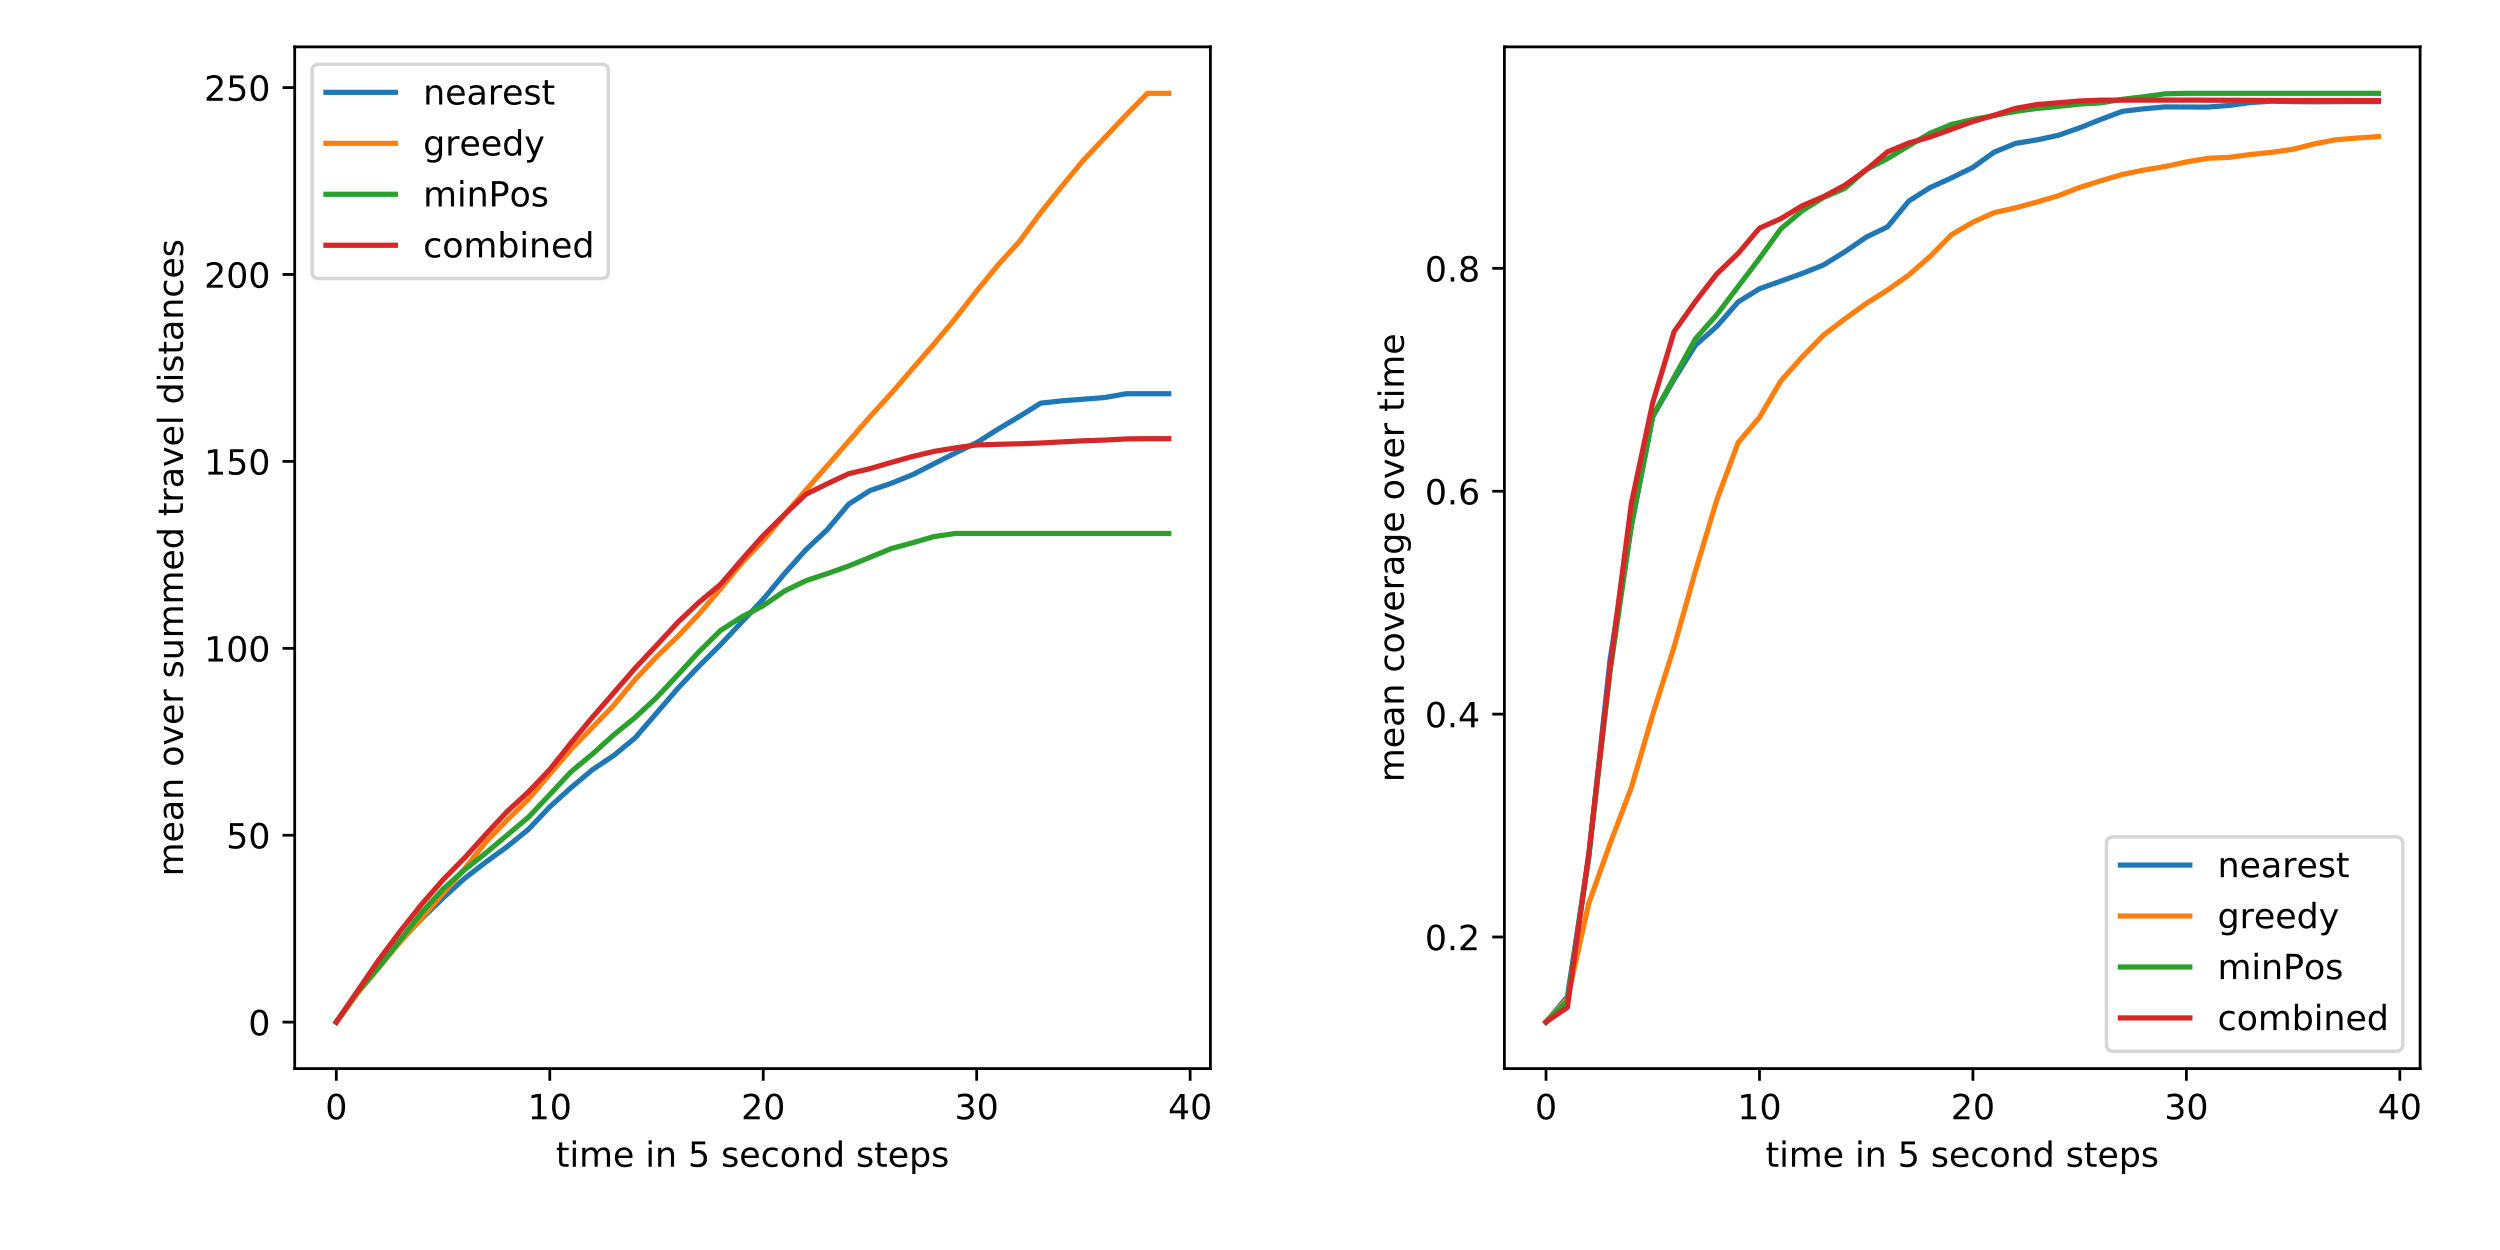 <?xml version="1.0" encoding="utf-8" standalone="no"?>
<!DOCTYPE svg PUBLIC "-//W3C//DTD SVG 1.1//EN"
  "http://www.w3.org/Graphics/SVG/1.1/DTD/svg11.dtd">
<!-- Created with matplotlib (https://matplotlib.org/) -->
<svg height="360pt" version="1.1" viewBox="0 0 720 360" width="720pt" xmlns="http://www.w3.org/2000/svg" xmlns:xlink="http://www.w3.org/1999/xlink">
 <defs>
  <style type="text/css">
*{stroke-linecap:butt;stroke-linejoin:round;}
  </style>
 </defs>
 <g id="figure_1">
  <g id="patch_1">
   <path d="M 0 360 
L 720 360 
L 720 0 
L 0 0 
z
" style="fill:#ffffff;"/>
  </g>
  <g id="axes_1">
   <g id="patch_2">
    <path d="M 84.875 307.75 
L 348.596 307.75 
L 348.596 13.5 
L 84.875 13.5 
z
" style="fill:#ffffff;"/>
   </g>
   <g id="matplotlib.axis_1">
    <g id="xtick_1">
     <g id="line2d_1">
      <defs>
       <path d="M 0 0 
L 0 3.5 
" id="m309a1a1350" style="stroke:#000000;stroke-width:0.8;"/>
      </defs>
      <g>
       <use style="stroke:#000000;stroke-width:0.8;" x="96.862" xlink:href="#m309a1a1350" y="307.75"/>
      </g>
     </g>
     <g id="text_1">
      <!-- 0 -->
      <defs>
       <path d="M 31.781 66.406 
Q 24.172 66.406 20.328 58.906 
Q 16.5 51.422 16.5 36.375 
Q 16.5 21.391 20.328 13.891 
Q 24.172 6.391 31.781 6.391 
Q 39.453 6.391 43.281 13.891 
Q 47.125 21.391 47.125 36.375 
Q 47.125 51.422 43.281 58.906 
Q 39.453 66.406 31.781 66.406 
z
M 31.781 74.219 
Q 44.047 74.219 50.516 64.516 
Q 56.984 54.828 56.984 36.375 
Q 56.984 17.969 50.516 8.266 
Q 44.047 -1.422 31.781 -1.422 
Q 19.531 -1.422 13.062 8.266 
Q 6.594 17.969 6.594 36.375 
Q 6.594 54.828 13.062 64.516 
Q 19.531 74.219 31.781 74.219 
z
" id="DejaVuSans-48"/>
      </defs>
      <g transform="translate(93.681 322.348)scale(0.1 -0.1)">
       <use xlink:href="#DejaVuSans-48"/>
      </g>
     </g>
    </g>
    <g id="xtick_2">
     <g id="line2d_2">
      <g>
       <use style="stroke:#000000;stroke-width:0.8;" x="158.336" xlink:href="#m309a1a1350" y="307.75"/>
      </g>
     </g>
     <g id="text_2">
      <!-- 10 -->
      <defs>
       <path d="M 12.406 8.297 
L 28.516 8.297 
L 28.516 63.922 
L 10.984 60.406 
L 10.984 69.391 
L 28.422 72.906 
L 38.281 72.906 
L 38.281 8.297 
L 54.391 8.297 
L 54.391 0 
L 12.406 0 
z
" id="DejaVuSans-49"/>
      </defs>
      <g transform="translate(151.973 322.348)scale(0.1 -0.1)">
       <use xlink:href="#DejaVuSans-49"/>
       <use x="63.623" xlink:href="#DejaVuSans-48"/>
      </g>
     </g>
    </g>
    <g id="xtick_3">
     <g id="line2d_3">
      <g>
       <use style="stroke:#000000;stroke-width:0.8;" x="219.809" xlink:href="#m309a1a1350" y="307.75"/>
      </g>
     </g>
     <g id="text_3">
      <!-- 20 -->
      <defs>
       <path d="M 19.188 8.297 
L 53.609 8.297 
L 53.609 0 
L 7.328 0 
L 7.328 8.297 
Q 12.938 14.109 22.625 23.891 
Q 32.328 33.688 34.812 36.531 
Q 39.547 41.844 41.422 45.531 
Q 43.312 49.219 43.312 52.781 
Q 43.312 58.594 39.234 62.25 
Q 35.156 65.922 28.609 65.922 
Q 23.969 65.922 18.812 64.312 
Q 13.672 62.703 7.812 59.422 
L 7.812 69.391 
Q 13.766 71.781 18.938 73 
Q 24.125 74.219 28.422 74.219 
Q 39.75 74.219 46.484 68.547 
Q 53.219 62.891 53.219 53.422 
Q 53.219 48.922 51.531 44.891 
Q 49.859 40.875 45.406 35.406 
Q 44.188 33.984 37.641 27.219 
Q 31.109 20.453 19.188 8.297 
z
" id="DejaVuSans-50"/>
      </defs>
      <g transform="translate(213.447 322.348)scale(0.1 -0.1)">
       <use xlink:href="#DejaVuSans-50"/>
       <use x="63.623" xlink:href="#DejaVuSans-48"/>
      </g>
     </g>
    </g>
    <g id="xtick_4">
     <g id="line2d_4">
      <g>
       <use style="stroke:#000000;stroke-width:0.8;" x="281.282" xlink:href="#m309a1a1350" y="307.75"/>
      </g>
     </g>
     <g id="text_4">
      <!-- 30 -->
      <defs>
       <path d="M 40.578 39.312 
Q 47.656 37.797 51.625 33 
Q 55.609 28.219 55.609 21.188 
Q 55.609 10.406 48.188 4.484 
Q 40.766 -1.422 27.094 -1.422 
Q 22.516 -1.422 17.656 -0.516 
Q 12.797 0.391 7.625 2.203 
L 7.625 11.719 
Q 11.719 9.328 16.594 8.109 
Q 21.484 6.891 26.812 6.891 
Q 36.078 6.891 40.938 10.547 
Q 45.797 14.203 45.797 21.188 
Q 45.797 27.641 41.281 31.266 
Q 36.766 34.906 28.719 34.906 
L 20.219 34.906 
L 20.219 43.016 
L 29.109 43.016 
Q 36.375 43.016 40.234 45.922 
Q 44.094 48.828 44.094 54.297 
Q 44.094 59.906 40.109 62.906 
Q 36.141 65.922 28.719 65.922 
Q 24.656 65.922 20.016 65.031 
Q 15.375 64.156 9.812 62.312 
L 9.812 71.094 
Q 15.438 72.656 20.344 73.438 
Q 25.25 74.219 29.594 74.219 
Q 40.828 74.219 47.359 69.109 
Q 53.906 64.016 53.906 55.328 
Q 53.906 49.266 50.438 45.094 
Q 46.969 40.922 40.578 39.312 
z
" id="DejaVuSans-51"/>
      </defs>
      <g transform="translate(274.92 322.348)scale(0.1 -0.1)">
       <use xlink:href="#DejaVuSans-51"/>
       <use x="63.623" xlink:href="#DejaVuSans-48"/>
      </g>
     </g>
    </g>
    <g id="xtick_5">
     <g id="line2d_5">
      <g>
       <use style="stroke:#000000;stroke-width:0.8;" x="342.756" xlink:href="#m309a1a1350" y="307.75"/>
      </g>
     </g>
     <g id="text_5">
      <!-- 40 -->
      <defs>
       <path d="M 37.797 64.312 
L 12.891 25.391 
L 37.797 25.391 
z
M 35.203 72.906 
L 47.609 72.906 
L 47.609 25.391 
L 58.016 25.391 
L 58.016 17.188 
L 47.609 17.188 
L 47.609 0 
L 37.797 0 
L 37.797 17.188 
L 4.891 17.188 
L 4.891 26.703 
z
" id="DejaVuSans-52"/>
      </defs>
      <g transform="translate(336.393 322.348)scale(0.1 -0.1)">
       <use xlink:href="#DejaVuSans-52"/>
       <use x="63.623" xlink:href="#DejaVuSans-48"/>
      </g>
     </g>
    </g>
    <g id="text_6">
     <!-- time in 5 second steps -->
     <defs>
      <path d="M 18.312 70.219 
L 18.312 54.688 
L 36.812 54.688 
L 36.812 47.703 
L 18.312 47.703 
L 18.312 18.016 
Q 18.312 11.328 20.141 9.422 
Q 21.969 7.516 27.594 7.516 
L 36.812 7.516 
L 36.812 0 
L 27.594 0 
Q 17.188 0 13.234 3.875 
Q 9.281 7.766 9.281 18.016 
L 9.281 47.703 
L 2.688 47.703 
L 2.688 54.688 
L 9.281 54.688 
L 9.281 70.219 
z
" id="DejaVuSans-116"/>
      <path d="M 9.422 54.688 
L 18.406 54.688 
L 18.406 0 
L 9.422 0 
z
M 9.422 75.984 
L 18.406 75.984 
L 18.406 64.594 
L 9.422 64.594 
z
" id="DejaVuSans-105"/>
      <path d="M 52 44.188 
Q 55.375 50.25 60.062 53.125 
Q 64.75 56 71.094 56 
Q 79.641 56 84.281 50.016 
Q 88.922 44.047 88.922 33.016 
L 88.922 0 
L 79.891 0 
L 79.891 32.719 
Q 79.891 40.578 77.094 44.375 
Q 74.312 48.188 68.609 48.188 
Q 61.625 48.188 57.562 43.547 
Q 53.516 38.922 53.516 30.906 
L 53.516 0 
L 44.484 0 
L 44.484 32.719 
Q 44.484 40.625 41.703 44.406 
Q 38.922 48.188 33.109 48.188 
Q 26.219 48.188 22.156 43.531 
Q 18.109 38.875 18.109 30.906 
L 18.109 0 
L 9.078 0 
L 9.078 54.688 
L 18.109 54.688 
L 18.109 46.188 
Q 21.188 51.219 25.484 53.609 
Q 29.781 56 35.688 56 
Q 41.656 56 45.828 52.969 
Q 50 49.953 52 44.188 
z
" id="DejaVuSans-109"/>
      <path d="M 56.203 29.594 
L 56.203 25.203 
L 14.891 25.203 
Q 15.484 15.922 20.484 11.062 
Q 25.484 6.203 34.422 6.203 
Q 39.594 6.203 44.453 7.469 
Q 49.312 8.734 54.109 11.281 
L 54.109 2.781 
Q 49.266 0.734 44.188 -0.344 
Q 39.109 -1.422 33.891 -1.422 
Q 20.797 -1.422 13.156 6.188 
Q 5.516 13.812 5.516 26.812 
Q 5.516 40.234 12.766 48.109 
Q 20.016 56 32.328 56 
Q 43.359 56 49.781 48.891 
Q 56.203 41.797 56.203 29.594 
z
M 47.219 32.234 
Q 47.125 39.594 43.094 43.984 
Q 39.062 48.391 32.422 48.391 
Q 24.906 48.391 20.391 44.141 
Q 15.875 39.891 15.188 32.172 
z
" id="DejaVuSans-101"/>
      <path id="DejaVuSans-32"/>
      <path d="M 54.891 33.016 
L 54.891 0 
L 45.906 0 
L 45.906 32.719 
Q 45.906 40.484 42.875 44.328 
Q 39.844 48.188 33.797 48.188 
Q 26.516 48.188 22.312 43.547 
Q 18.109 38.922 18.109 30.906 
L 18.109 0 
L 9.078 0 
L 9.078 54.688 
L 18.109 54.688 
L 18.109 46.188 
Q 21.344 51.125 25.703 53.562 
Q 30.078 56 35.797 56 
Q 45.219 56 50.047 50.172 
Q 54.891 44.344 54.891 33.016 
z
" id="DejaVuSans-110"/>
      <path d="M 10.797 72.906 
L 49.516 72.906 
L 49.516 64.594 
L 19.828 64.594 
L 19.828 46.734 
Q 21.969 47.469 24.109 47.828 
Q 26.266 48.188 28.422 48.188 
Q 40.625 48.188 47.75 41.5 
Q 54.891 34.812 54.891 23.391 
Q 54.891 11.625 47.562 5.094 
Q 40.234 -1.422 26.906 -1.422 
Q 22.312 -1.422 17.547 -0.641 
Q 12.797 0.141 7.719 1.703 
L 7.719 11.625 
Q 12.109 9.234 16.797 8.062 
Q 21.484 6.891 26.703 6.891 
Q 35.156 6.891 40.078 11.328 
Q 45.016 15.766 45.016 23.391 
Q 45.016 31 40.078 35.438 
Q 35.156 39.891 26.703 39.891 
Q 22.75 39.891 18.812 39.016 
Q 14.891 38.141 10.797 36.281 
z
" id="DejaVuSans-53"/>
      <path d="M 44.281 53.078 
L 44.281 44.578 
Q 40.484 46.531 36.375 47.5 
Q 32.281 48.484 27.875 48.484 
Q 21.188 48.484 17.844 46.438 
Q 14.5 44.391 14.5 40.281 
Q 14.5 37.156 16.891 35.375 
Q 19.281 33.594 26.516 31.984 
L 29.594 31.297 
Q 39.156 29.25 43.188 25.516 
Q 47.219 21.781 47.219 15.094 
Q 47.219 7.469 41.188 3.016 
Q 35.156 -1.422 24.609 -1.422 
Q 20.219 -1.422 15.453 -0.562 
Q 10.688 0.297 5.422 2 
L 5.422 11.281 
Q 10.406 8.688 15.234 7.391 
Q 20.062 6.109 24.812 6.109 
Q 31.156 6.109 34.562 8.281 
Q 37.984 10.453 37.984 14.406 
Q 37.984 18.062 35.516 20.016 
Q 33.062 21.969 24.703 23.781 
L 21.578 24.516 
Q 13.234 26.266 9.516 29.906 
Q 5.812 33.547 5.812 39.891 
Q 5.812 47.609 11.281 51.797 
Q 16.75 56 26.812 56 
Q 31.781 56 36.172 55.266 
Q 40.578 54.547 44.281 53.078 
z
" id="DejaVuSans-115"/>
      <path d="M 48.781 52.594 
L 48.781 44.188 
Q 44.969 46.297 41.141 47.344 
Q 37.312 48.391 33.406 48.391 
Q 24.656 48.391 19.812 42.844 
Q 14.984 37.312 14.984 27.297 
Q 14.984 17.281 19.812 11.734 
Q 24.656 6.203 33.406 6.203 
Q 37.312 6.203 41.141 7.25 
Q 44.969 8.297 48.781 10.406 
L 48.781 2.094 
Q 45.016 0.344 40.984 -0.531 
Q 36.969 -1.422 32.422 -1.422 
Q 20.062 -1.422 12.781 6.344 
Q 5.516 14.109 5.516 27.297 
Q 5.516 40.672 12.859 48.328 
Q 20.219 56 33.016 56 
Q 37.156 56 41.109 55.141 
Q 45.062 54.297 48.781 52.594 
z
" id="DejaVuSans-99"/>
      <path d="M 30.609 48.391 
Q 23.391 48.391 19.188 42.75 
Q 14.984 37.109 14.984 27.297 
Q 14.984 17.484 19.156 11.844 
Q 23.344 6.203 30.609 6.203 
Q 37.797 6.203 41.984 11.859 
Q 46.188 17.531 46.188 27.297 
Q 46.188 37.016 41.984 42.703 
Q 37.797 48.391 30.609 48.391 
z
M 30.609 56 
Q 42.328 56 49.016 48.375 
Q 55.719 40.766 55.719 27.297 
Q 55.719 13.875 49.016 6.219 
Q 42.328 -1.422 30.609 -1.422 
Q 18.844 -1.422 12.172 6.219 
Q 5.516 13.875 5.516 27.297 
Q 5.516 40.766 12.172 48.375 
Q 18.844 56 30.609 56 
z
" id="DejaVuSans-111"/>
      <path d="M 45.406 46.391 
L 45.406 75.984 
L 54.391 75.984 
L 54.391 0 
L 45.406 0 
L 45.406 8.203 
Q 42.578 3.328 38.25 0.953 
Q 33.938 -1.422 27.875 -1.422 
Q 17.969 -1.422 11.734 6.484 
Q 5.516 14.406 5.516 27.297 
Q 5.516 40.188 11.734 48.094 
Q 17.969 56 27.875 56 
Q 33.938 56 38.25 53.625 
Q 42.578 51.266 45.406 46.391 
z
M 14.797 27.297 
Q 14.797 17.391 18.875 11.75 
Q 22.953 6.109 30.078 6.109 
Q 37.203 6.109 41.297 11.75 
Q 45.406 17.391 45.406 27.297 
Q 45.406 37.203 41.297 42.844 
Q 37.203 48.484 30.078 48.484 
Q 22.953 48.484 18.875 42.844 
Q 14.797 37.203 14.797 27.297 
z
" id="DejaVuSans-100"/>
      <path d="M 18.109 8.203 
L 18.109 -20.797 
L 9.078 -20.797 
L 9.078 54.688 
L 18.109 54.688 
L 18.109 46.391 
Q 20.953 51.266 25.266 53.625 
Q 29.594 56 35.594 56 
Q 45.562 56 51.781 48.094 
Q 58.016 40.188 58.016 27.297 
Q 58.016 14.406 51.781 6.484 
Q 45.562 -1.422 35.594 -1.422 
Q 29.594 -1.422 25.266 0.953 
Q 20.953 3.328 18.109 8.203 
z
M 48.688 27.297 
Q 48.688 37.203 44.609 42.844 
Q 40.531 48.484 33.406 48.484 
Q 26.266 48.484 22.188 42.844 
Q 18.109 37.203 18.109 27.297 
Q 18.109 17.391 22.188 11.75 
Q 26.266 6.109 33.406 6.109 
Q 40.531 6.109 44.609 11.75 
Q 48.688 17.391 48.688 27.297 
z
" id="DejaVuSans-112"/>
     </defs>
     <g transform="translate(160.091 336.027)scale(0.1 -0.1)">
      <use xlink:href="#DejaVuSans-116"/>
      <use x="39.209" xlink:href="#DejaVuSans-105"/>
      <use x="66.992" xlink:href="#DejaVuSans-109"/>
      <use x="164.404" xlink:href="#DejaVuSans-101"/>
      <use x="225.928" xlink:href="#DejaVuSans-32"/>
      <use x="257.715" xlink:href="#DejaVuSans-105"/>
      <use x="285.498" xlink:href="#DejaVuSans-110"/>
      <use x="348.877" xlink:href="#DejaVuSans-32"/>
      <use x="380.664" xlink:href="#DejaVuSans-53"/>
      <use x="444.287" xlink:href="#DejaVuSans-32"/>
      <use x="476.074" xlink:href="#DejaVuSans-115"/>
      <use x="528.174" xlink:href="#DejaVuSans-101"/>
      <use x="589.697" xlink:href="#DejaVuSans-99"/>
      <use x="644.678" xlink:href="#DejaVuSans-111"/>
      <use x="705.859" xlink:href="#DejaVuSans-110"/>
      <use x="769.238" xlink:href="#DejaVuSans-100"/>
      <use x="832.715" xlink:href="#DejaVuSans-32"/>
      <use x="864.502" xlink:href="#DejaVuSans-115"/>
      <use x="916.602" xlink:href="#DejaVuSans-116"/>
      <use x="955.811" xlink:href="#DejaVuSans-101"/>
      <use x="1017.334" xlink:href="#DejaVuSans-112"/>
      <use x="1080.811" xlink:href="#DejaVuSans-115"/>
     </g>
    </g>
   </g>
   <g id="matplotlib.axis_2">
    <g id="ytick_1">
     <g id="line2d_6">
      <defs>
       <path d="M 0 0 
L -3.5 0 
" id="m5222c702a0" style="stroke:#000000;stroke-width:0.8;"/>
      </defs>
      <g>
       <use style="stroke:#000000;stroke-width:0.8;" x="84.875" xlink:href="#m5222c702a0" y="294.375"/>
      </g>
     </g>
     <g id="text_7">
      <!-- 0 -->
      <g transform="translate(71.513 298.174)scale(0.1 -0.1)">
       <use xlink:href="#DejaVuSans-48"/>
      </g>
     </g>
    </g>
    <g id="ytick_2">
     <g id="line2d_7">
      <g>
       <use style="stroke:#000000;stroke-width:0.8;" x="84.875" xlink:href="#m5222c702a0" y="240.545"/>
      </g>
     </g>
     <g id="text_8">
      <!-- 50 -->
      <g transform="translate(65.15 244.344)scale(0.1 -0.1)">
       <use xlink:href="#DejaVuSans-53"/>
       <use x="63.623" xlink:href="#DejaVuSans-48"/>
      </g>
     </g>
    </g>
    <g id="ytick_3">
     <g id="line2d_8">
      <g>
       <use style="stroke:#000000;stroke-width:0.8;" x="84.875" xlink:href="#m5222c702a0" y="186.714"/>
      </g>
     </g>
     <g id="text_9">
      <!-- 100 -->
      <g transform="translate(58.788 190.513)scale(0.1 -0.1)">
       <use xlink:href="#DejaVuSans-49"/>
       <use x="63.623" xlink:href="#DejaVuSans-48"/>
       <use x="127.246" xlink:href="#DejaVuSans-48"/>
      </g>
     </g>
    </g>
    <g id="ytick_4">
     <g id="line2d_9">
      <g>
       <use style="stroke:#000000;stroke-width:0.8;" x="84.875" xlink:href="#m5222c702a0" y="132.884"/>
      </g>
     </g>
     <g id="text_10">
      <!-- 150 -->
      <g transform="translate(58.788 136.683)scale(0.1 -0.1)">
       <use xlink:href="#DejaVuSans-49"/>
       <use x="63.623" xlink:href="#DejaVuSans-53"/>
       <use x="127.246" xlink:href="#DejaVuSans-48"/>
      </g>
     </g>
    </g>
    <g id="ytick_5">
     <g id="line2d_10">
      <g>
       <use style="stroke:#000000;stroke-width:0.8;" x="84.875" xlink:href="#m5222c702a0" y="79.053"/>
      </g>
     </g>
     <g id="text_11">
      <!-- 200 -->
      <g transform="translate(58.788 82.852)scale(0.1 -0.1)">
       <use xlink:href="#DejaVuSans-50"/>
       <use x="63.623" xlink:href="#DejaVuSans-48"/>
       <use x="127.246" xlink:href="#DejaVuSans-48"/>
      </g>
     </g>
    </g>
    <g id="ytick_6">
     <g id="line2d_11">
      <g>
       <use style="stroke:#000000;stroke-width:0.8;" x="84.875" xlink:href="#m5222c702a0" y="25.223"/>
      </g>
     </g>
     <g id="text_12">
      <!-- 250 -->
      <g transform="translate(58.788 29.022)scale(0.1 -0.1)">
       <use xlink:href="#DejaVuSans-50"/>
       <use x="63.623" xlink:href="#DejaVuSans-53"/>
       <use x="127.246" xlink:href="#DejaVuSans-48"/>
      </g>
     </g>
    </g>
    <g id="text_13">
     <!-- mean over summed travel distances -->
     <defs>
      <path d="M 34.281 27.484 
Q 23.391 27.484 19.188 25 
Q 14.984 22.516 14.984 16.5 
Q 14.984 11.719 18.141 8.906 
Q 21.297 6.109 26.703 6.109 
Q 34.188 6.109 38.703 11.406 
Q 43.219 16.703 43.219 25.484 
L 43.219 27.484 
z
M 52.203 31.203 
L 52.203 0 
L 43.219 0 
L 43.219 8.297 
Q 40.141 3.328 35.547 0.953 
Q 30.953 -1.422 24.312 -1.422 
Q 15.922 -1.422 10.953 3.297 
Q 6 8.016 6 15.922 
Q 6 25.141 12.172 29.828 
Q 18.359 34.516 30.609 34.516 
L 43.219 34.516 
L 43.219 35.406 
Q 43.219 41.609 39.141 45 
Q 35.062 48.391 27.688 48.391 
Q 23 48.391 18.547 47.266 
Q 14.109 46.141 10.016 43.891 
L 10.016 52.203 
Q 14.938 54.109 19.578 55.047 
Q 24.219 56 28.609 56 
Q 40.484 56 46.344 49.844 
Q 52.203 43.703 52.203 31.203 
z
" id="DejaVuSans-97"/>
      <path d="M 2.984 54.688 
L 12.5 54.688 
L 29.594 8.797 
L 46.688 54.688 
L 56.203 54.688 
L 35.688 0 
L 23.484 0 
z
" id="DejaVuSans-118"/>
      <path d="M 41.109 46.297 
Q 39.594 47.172 37.812 47.578 
Q 36.031 48 33.891 48 
Q 26.266 48 22.188 43.047 
Q 18.109 38.094 18.109 28.812 
L 18.109 0 
L 9.078 0 
L 9.078 54.688 
L 18.109 54.688 
L 18.109 46.188 
Q 20.953 51.172 25.484 53.578 
Q 30.031 56 36.531 56 
Q 37.453 56 38.578 55.875 
Q 39.703 55.766 41.062 55.516 
z
" id="DejaVuSans-114"/>
      <path d="M 8.5 21.578 
L 8.5 54.688 
L 17.484 54.688 
L 17.484 21.922 
Q 17.484 14.156 20.5 10.266 
Q 23.531 6.391 29.594 6.391 
Q 36.859 6.391 41.078 11.031 
Q 45.312 15.672 45.312 23.688 
L 45.312 54.688 
L 54.297 54.688 
L 54.297 0 
L 45.312 0 
L 45.312 8.406 
Q 42.047 3.422 37.719 1 
Q 33.406 -1.422 27.688 -1.422 
Q 18.266 -1.422 13.375 4.438 
Q 8.5 10.297 8.5 21.578 
z
M 31.109 56 
z
" id="DejaVuSans-117"/>
      <path d="M 9.422 75.984 
L 18.406 75.984 
L 18.406 0 
L 9.422 0 
z
" id="DejaVuSans-108"/>
     </defs>
     <g transform="translate(52.708 252.373)rotate(-90)scale(0.1 -0.1)">
      <use xlink:href="#DejaVuSans-109"/>
      <use x="97.412" xlink:href="#DejaVuSans-101"/>
      <use x="158.936" xlink:href="#DejaVuSans-97"/>
      <use x="220.215" xlink:href="#DejaVuSans-110"/>
      <use x="283.594" xlink:href="#DejaVuSans-32"/>
      <use x="315.381" xlink:href="#DejaVuSans-111"/>
      <use x="376.562" xlink:href="#DejaVuSans-118"/>
      <use x="435.742" xlink:href="#DejaVuSans-101"/>
      <use x="497.266" xlink:href="#DejaVuSans-114"/>
      <use x="538.379" xlink:href="#DejaVuSans-32"/>
      <use x="570.166" xlink:href="#DejaVuSans-115"/>
      <use x="622.266" xlink:href="#DejaVuSans-117"/>
      <use x="685.645" xlink:href="#DejaVuSans-109"/>
      <use x="783.057" xlink:href="#DejaVuSans-109"/>
      <use x="880.469" xlink:href="#DejaVuSans-101"/>
      <use x="941.992" xlink:href="#DejaVuSans-100"/>
      <use x="1005.469" xlink:href="#DejaVuSans-32"/>
      <use x="1037.256" xlink:href="#DejaVuSans-116"/>
      <use x="1076.465" xlink:href="#DejaVuSans-114"/>
      <use x="1117.578" xlink:href="#DejaVuSans-97"/>
      <use x="1178.857" xlink:href="#DejaVuSans-118"/>
      <use x="1238.037" xlink:href="#DejaVuSans-101"/>
      <use x="1299.561" xlink:href="#DejaVuSans-108"/>
      <use x="1327.344" xlink:href="#DejaVuSans-32"/>
      <use x="1359.131" xlink:href="#DejaVuSans-100"/>
      <use x="1422.607" xlink:href="#DejaVuSans-105"/>
      <use x="1450.391" xlink:href="#DejaVuSans-115"/>
      <use x="1502.49" xlink:href="#DejaVuSans-116"/>
      <use x="1541.699" xlink:href="#DejaVuSans-97"/>
      <use x="1602.979" xlink:href="#DejaVuSans-110"/>
      <use x="1666.357" xlink:href="#DejaVuSans-99"/>
      <use x="1721.338" xlink:href="#DejaVuSans-101"/>
      <use x="1782.861" xlink:href="#DejaVuSans-115"/>
     </g>
    </g>
   </g>
   <g id="line2d_12">
    <path clip-path="url(#peaa3cafdf4)" d="M 96.862 294.375 
L 103.01 285.743 
L 109.157 278.522 
L 115.304 270.916 
L 121.452 264.553 
L 127.599 258.621 
L 133.746 253.016 
L 139.894 248.299 
L 146.041 243.844 
L 152.188 238.857 
L 158.336 232.376 
L 164.483 226.817 
L 170.63 221.671 
L 176.778 217.566 
L 182.925 212.496 
L 189.072 205.388 
L 195.22 198.234 
L 201.367 191.793 
L 207.514 185.667 
L 213.662 179.109 
L 219.809 172.573 
L 225.956 165.177 
L 232.104 158.31 
L 238.251 152.539 
L 244.398 145.209 
L 250.546 141.282 
L 256.693 139.179 
L 262.84 136.698 
L 268.988 133.552 
L 275.135 130.461 
L 281.282 127.481 
L 287.43 123.597 
L 293.577 119.941 
L 299.724 116.108 
L 305.872 115.442 
L 312.019 114.965 
L 318.166 114.482 
L 324.314 113.401 
L 330.461 113.401 
L 336.609 113.401 
" style="fill:none;stroke:#1f77b4;stroke-linecap:square;stroke-width:1.5;"/>
   </g>
   <g id="line2d_13">
    <path clip-path="url(#peaa3cafdf4)" d="M 96.862 294.375 
L 103.01 286.033 
L 109.157 278.517 
L 115.304 271.224 
L 121.452 264.359 
L 127.599 257.304 
L 133.746 250.273 
L 139.894 242.503 
L 146.041 236.155 
L 152.188 230.174 
L 158.336 222.931 
L 164.483 215.79 
L 170.63 209.477 
L 176.778 203.106 
L 182.925 195.705 
L 189.072 189.183 
L 195.22 183.276 
L 201.367 176.788 
L 207.514 169.579 
L 213.662 162.053 
L 219.809 155.621 
L 225.956 148.237 
L 232.104 141.139 
L 238.251 134.112 
L 244.398 127.095 
L 250.546 120.026 
L 256.693 113.285 
L 262.84 106.129 
L 268.988 99.072 
L 275.135 91.705 
L 281.282 83.828 
L 287.43 76.302 
L 293.577 69.556 
L 299.724 61.233 
L 305.872 53.583 
L 312.019 46.136 
L 318.166 39.644 
L 324.314 33.128 
L 330.461 26.875 
L 336.609 26.875 
" style="fill:none;stroke:#ff7f0e;stroke-linecap:square;stroke-width:1.5;"/>
   </g>
   <g id="line2d_14">
    <path clip-path="url(#peaa3cafdf4)" d="M 96.862 294.375 
L 103.01 285.61 
L 109.157 278.427 
L 115.304 270.642 
L 121.452 262.808 
L 127.599 256.046 
L 133.746 250.539 
L 139.894 245.679 
L 146.041 240.511 
L 152.188 235.346 
L 158.336 228.828 
L 164.483 222.225 
L 170.63 217.158 
L 176.778 211.62 
L 182.925 206.627 
L 189.072 200.908 
L 195.22 194.353 
L 201.367 187.63 
L 207.514 181.562 
L 213.662 177.659 
L 219.809 174.435 
L 225.956 170.208 
L 232.104 167.236 
L 238.251 165.194 
L 244.398 163.012 
L 250.546 160.506 
L 256.693 157.987 
L 262.84 156.316 
L 268.988 154.527 
L 275.135 153.64 
L 281.282 153.64 
L 287.43 153.64 
L 293.577 153.64 
L 299.724 153.64 
L 305.872 153.64 
L 312.019 153.64 
L 318.166 153.64 
L 324.314 153.64 
L 330.461 153.64 
L 336.609 153.64 
" style="fill:none;stroke:#2ca02c;stroke-linecap:square;stroke-width:1.5;"/>
   </g>
   <g id="line2d_15">
    <path clip-path="url(#peaa3cafdf4)" d="M 96.862 294.375 
L 103.01 285.335 
L 109.157 276.36 
L 115.304 268.143 
L 121.452 260.415 
L 127.599 253.371 
L 133.746 247.121 
L 139.894 240.311 
L 146.041 233.734 
L 152.188 228.077 
L 158.336 221.609 
L 164.483 213.916 
L 170.63 206.553 
L 176.778 199.507 
L 182.925 192.418 
L 189.072 185.878 
L 195.22 179.211 
L 201.367 173.404 
L 207.514 168.301 
L 213.662 161.146 
L 219.809 154.234 
L 225.956 148.175 
L 232.104 142.343 
L 238.251 139.322 
L 244.398 136.439 
L 250.546 134.97 
L 256.693 133.169 
L 262.84 131.449 
L 268.988 130.01 
L 275.135 128.983 
L 281.282 128.144 
L 287.43 127.961 
L 293.577 127.807 
L 299.724 127.59 
L 305.872 127.259 
L 312.019 126.945 
L 318.166 126.742 
L 324.314 126.416 
L 330.461 126.329 
L 336.609 126.329 
" style="fill:none;stroke:#d62728;stroke-linecap:square;stroke-width:1.5;"/>
   </g>
   <g id="patch_3">
    <path d="M 84.875 307.75 
L 84.875 13.5 
" style="fill:none;stroke:#000000;stroke-linecap:square;stroke-linejoin:miter;stroke-width:0.8;"/>
   </g>
   <g id="patch_4">
    <path d="M 348.596 307.75 
L 348.596 13.5 
" style="fill:none;stroke:#000000;stroke-linecap:square;stroke-linejoin:miter;stroke-width:0.8;"/>
   </g>
   <g id="patch_5">
    <path d="M 84.875 307.75 
L 348.596 307.75 
" style="fill:none;stroke:#000000;stroke-linecap:square;stroke-linejoin:miter;stroke-width:0.8;"/>
   </g>
   <g id="patch_6">
    <path d="M 84.875 13.5 
L 348.596 13.5 
" style="fill:none;stroke:#000000;stroke-linecap:square;stroke-linejoin:miter;stroke-width:0.8;"/>
   </g>
   <g id="legend_1">
    <g id="patch_7">
     <path d="M 91.875 80.213 
L 173.198 80.213 
Q 175.198 80.213 175.198 78.213 
L 175.198 20.5 
Q 175.198 18.5 173.198 18.5 
L 91.875 18.5 
Q 89.875 18.5 89.875 20.5 
L 89.875 78.213 
Q 89.875 80.213 91.875 80.213 
z
" style="fill:#ffffff;opacity:0.8;stroke:#cccccc;stroke-linejoin:miter;"/>
    </g>
    <g id="line2d_16">
     <path d="M 93.875 26.598 
L 113.875 26.598 
" style="fill:none;stroke:#1f77b4;stroke-linecap:square;stroke-width:1.5;"/>
    </g>
    <g id="line2d_17"/>
    <g id="text_14">
     <!-- nearest -->
     <g transform="translate(121.875 30.098)scale(0.1 -0.1)">
      <use xlink:href="#DejaVuSans-110"/>
      <use x="63.379" xlink:href="#DejaVuSans-101"/>
      <use x="124.902" xlink:href="#DejaVuSans-97"/>
      <use x="186.182" xlink:href="#DejaVuSans-114"/>
      <use x="227.264" xlink:href="#DejaVuSans-101"/>
      <use x="288.787" xlink:href="#DejaVuSans-115"/>
      <use x="340.887" xlink:href="#DejaVuSans-116"/>
     </g>
    </g>
    <g id="line2d_18">
     <path d="M 93.875 41.277 
L 113.875 41.277 
" style="fill:none;stroke:#ff7f0e;stroke-linecap:square;stroke-width:1.5;"/>
    </g>
    <g id="line2d_19"/>
    <g id="text_15">
     <!-- greedy -->
     <defs>
      <path d="M 45.406 27.984 
Q 45.406 37.75 41.375 43.109 
Q 37.359 48.484 30.078 48.484 
Q 22.859 48.484 18.828 43.109 
Q 14.797 37.75 14.797 27.984 
Q 14.797 18.266 18.828 12.891 
Q 22.859 7.516 30.078 7.516 
Q 37.359 7.516 41.375 12.891 
Q 45.406 18.266 45.406 27.984 
z
M 54.391 6.781 
Q 54.391 -7.172 48.188 -13.984 
Q 42 -20.797 29.203 -20.797 
Q 24.469 -20.797 20.266 -20.094 
Q 16.062 -19.391 12.109 -17.922 
L 12.109 -9.188 
Q 16.062 -11.328 19.922 -12.344 
Q 23.781 -13.375 27.781 -13.375 
Q 36.625 -13.375 41.016 -8.766 
Q 45.406 -4.156 45.406 5.172 
L 45.406 9.625 
Q 42.625 4.781 38.281 2.391 
Q 33.938 0 27.875 0 
Q 17.828 0 11.672 7.656 
Q 5.516 15.328 5.516 27.984 
Q 5.516 40.672 11.672 48.328 
Q 17.828 56 27.875 56 
Q 33.938 56 38.281 53.609 
Q 42.625 51.219 45.406 46.391 
L 45.406 54.688 
L 54.391 54.688 
z
" id="DejaVuSans-103"/>
      <path d="M 32.172 -5.078 
Q 28.375 -14.844 24.75 -17.812 
Q 21.141 -20.797 15.094 -20.797 
L 7.906 -20.797 
L 7.906 -13.281 
L 13.188 -13.281 
Q 16.891 -13.281 18.938 -11.516 
Q 21 -9.766 23.484 -3.219 
L 25.094 0.875 
L 2.984 54.688 
L 12.5 54.688 
L 29.594 11.922 
L 46.688 54.688 
L 56.203 54.688 
z
" id="DejaVuSans-121"/>
     </defs>
     <g transform="translate(121.875 44.777)scale(0.1 -0.1)">
      <use xlink:href="#DejaVuSans-103"/>
      <use x="63.477" xlink:href="#DejaVuSans-114"/>
      <use x="104.559" xlink:href="#DejaVuSans-101"/>
      <use x="166.082" xlink:href="#DejaVuSans-101"/>
      <use x="227.605" xlink:href="#DejaVuSans-100"/>
      <use x="291.082" xlink:href="#DejaVuSans-121"/>
     </g>
    </g>
    <g id="line2d_20">
     <path d="M 93.875 55.955 
L 113.875 55.955 
" style="fill:none;stroke:#2ca02c;stroke-linecap:square;stroke-width:1.5;"/>
    </g>
    <g id="line2d_21"/>
    <g id="text_16">
     <!-- minPos -->
     <defs>
      <path d="M 19.672 64.797 
L 19.672 37.406 
L 32.078 37.406 
Q 38.969 37.406 42.719 40.969 
Q 46.484 44.531 46.484 51.125 
Q 46.484 57.672 42.719 61.234 
Q 38.969 64.797 32.078 64.797 
z
M 9.812 72.906 
L 32.078 72.906 
Q 44.344 72.906 50.609 67.359 
Q 56.891 61.812 56.891 51.125 
Q 56.891 40.328 50.609 34.812 
Q 44.344 29.297 32.078 29.297 
L 19.672 29.297 
L 19.672 0 
L 9.812 0 
z
" id="DejaVuSans-80"/>
     </defs>
     <g transform="translate(121.875 59.455)scale(0.1 -0.1)">
      <use xlink:href="#DejaVuSans-109"/>
      <use x="97.412" xlink:href="#DejaVuSans-105"/>
      <use x="125.195" xlink:href="#DejaVuSans-110"/>
      <use x="188.574" xlink:href="#DejaVuSans-80"/>
      <use x="248.83" xlink:href="#DejaVuSans-111"/>
      <use x="310.012" xlink:href="#DejaVuSans-115"/>
     </g>
    </g>
    <g id="line2d_22">
     <path d="M 93.875 70.633 
L 113.875 70.633 
" style="fill:none;stroke:#d62728;stroke-linecap:square;stroke-width:1.5;"/>
    </g>
    <g id="line2d_23"/>
    <g id="text_17">
     <!-- combined -->
     <defs>
      <path d="M 48.688 27.297 
Q 48.688 37.203 44.609 42.844 
Q 40.531 48.484 33.406 48.484 
Q 26.266 48.484 22.188 42.844 
Q 18.109 37.203 18.109 27.297 
Q 18.109 17.391 22.188 11.75 
Q 26.266 6.109 33.406 6.109 
Q 40.531 6.109 44.609 11.75 
Q 48.688 17.391 48.688 27.297 
z
M 18.109 46.391 
Q 20.953 51.266 25.266 53.625 
Q 29.594 56 35.594 56 
Q 45.562 56 51.781 48.094 
Q 58.016 40.188 58.016 27.297 
Q 58.016 14.406 51.781 6.484 
Q 45.562 -1.422 35.594 -1.422 
Q 29.594 -1.422 25.266 0.953 
Q 20.953 3.328 18.109 8.203 
L 18.109 0 
L 9.078 0 
L 9.078 75.984 
L 18.109 75.984 
z
" id="DejaVuSans-98"/>
     </defs>
     <g transform="translate(121.875 74.133)scale(0.1 -0.1)">
      <use xlink:href="#DejaVuSans-99"/>
      <use x="54.98" xlink:href="#DejaVuSans-111"/>
      <use x="116.162" xlink:href="#DejaVuSans-109"/>
      <use x="213.574" xlink:href="#DejaVuSans-98"/>
      <use x="277.051" xlink:href="#DejaVuSans-105"/>
      <use x="304.834" xlink:href="#DejaVuSans-110"/>
      <use x="368.213" xlink:href="#DejaVuSans-101"/>
      <use x="429.736" xlink:href="#DejaVuSans-100"/>
     </g>
    </g>
   </g>
  </g>
  <g id="axes_2">
   <g id="patch_8">
    <path d="M 433.271 307.75 
L 696.992 307.75 
L 696.992 13.5 
L 433.271 13.5 
z
" style="fill:#ffffff;"/>
   </g>
   <g id="matplotlib.axis_3">
    <g id="xtick_6">
     <g id="line2d_24">
      <g>
       <use style="stroke:#000000;stroke-width:0.8;" x="445.258" xlink:href="#m309a1a1350" y="307.75"/>
      </g>
     </g>
     <g id="text_18">
      <!-- 0 -->
      <g transform="translate(442.077 322.348)scale(0.1 -0.1)">
       <use xlink:href="#DejaVuSans-48"/>
      </g>
     </g>
    </g>
    <g id="xtick_7">
     <g id="line2d_25">
      <g>
       <use style="stroke:#000000;stroke-width:0.8;" x="506.732" xlink:href="#m309a1a1350" y="307.75"/>
      </g>
     </g>
     <g id="text_19">
      <!-- 10 -->
      <g transform="translate(500.369 322.348)scale(0.1 -0.1)">
       <use xlink:href="#DejaVuSans-49"/>
       <use x="63.623" xlink:href="#DejaVuSans-48"/>
      </g>
     </g>
    </g>
    <g id="xtick_8">
     <g id="line2d_26">
      <g>
       <use style="stroke:#000000;stroke-width:0.8;" x="568.205" xlink:href="#m309a1a1350" y="307.75"/>
      </g>
     </g>
     <g id="text_20">
      <!-- 20 -->
      <g transform="translate(561.842 322.348)scale(0.1 -0.1)">
       <use xlink:href="#DejaVuSans-50"/>
       <use x="63.623" xlink:href="#DejaVuSans-48"/>
      </g>
     </g>
    </g>
    <g id="xtick_9">
     <g id="line2d_27">
      <g>
       <use style="stroke:#000000;stroke-width:0.8;" x="629.678" xlink:href="#m309a1a1350" y="307.75"/>
      </g>
     </g>
     <g id="text_21">
      <!-- 30 -->
      <g transform="translate(623.316 322.348)scale(0.1 -0.1)">
       <use xlink:href="#DejaVuSans-51"/>
       <use x="63.623" xlink:href="#DejaVuSans-48"/>
      </g>
     </g>
    </g>
    <g id="xtick_10">
     <g id="line2d_28">
      <g>
       <use style="stroke:#000000;stroke-width:0.8;" x="691.152" xlink:href="#m309a1a1350" y="307.75"/>
      </g>
     </g>
     <g id="text_22">
      <!-- 40 -->
      <g transform="translate(684.789 322.348)scale(0.1 -0.1)">
       <use xlink:href="#DejaVuSans-52"/>
       <use x="63.623" xlink:href="#DejaVuSans-48"/>
      </g>
     </g>
    </g>
    <g id="text_23">
     <!-- time in 5 second steps -->
     <g transform="translate(508.487 336.027)scale(0.1 -0.1)">
      <use xlink:href="#DejaVuSans-116"/>
      <use x="39.209" xlink:href="#DejaVuSans-105"/>
      <use x="66.992" xlink:href="#DejaVuSans-109"/>
      <use x="164.404" xlink:href="#DejaVuSans-101"/>
      <use x="225.928" xlink:href="#DejaVuSans-32"/>
      <use x="257.715" xlink:href="#DejaVuSans-105"/>
      <use x="285.498" xlink:href="#DejaVuSans-110"/>
      <use x="348.877" xlink:href="#DejaVuSans-32"/>
      <use x="380.664" xlink:href="#DejaVuSans-53"/>
      <use x="444.287" xlink:href="#DejaVuSans-32"/>
      <use x="476.074" xlink:href="#DejaVuSans-115"/>
      <use x="528.174" xlink:href="#DejaVuSans-101"/>
      <use x="589.697" xlink:href="#DejaVuSans-99"/>
      <use x="644.678" xlink:href="#DejaVuSans-111"/>
      <use x="705.859" xlink:href="#DejaVuSans-110"/>
      <use x="769.238" xlink:href="#DejaVuSans-100"/>
      <use x="832.715" xlink:href="#DejaVuSans-32"/>
      <use x="864.502" xlink:href="#DejaVuSans-115"/>
      <use x="916.602" xlink:href="#DejaVuSans-116"/>
      <use x="955.811" xlink:href="#DejaVuSans-101"/>
      <use x="1017.334" xlink:href="#DejaVuSans-112"/>
      <use x="1080.811" xlink:href="#DejaVuSans-115"/>
     </g>
    </g>
   </g>
   <g id="matplotlib.axis_4">
    <g id="ytick_7">
     <g id="line2d_29">
      <g>
       <use style="stroke:#000000;stroke-width:0.8;" x="433.271" xlink:href="#m5222c702a0" y="269.853"/>
      </g>
     </g>
     <g id="text_24">
      <!-- 0.2 -->
      <defs>
       <path d="M 10.688 12.406 
L 21 12.406 
L 21 0 
L 10.688 0 
z
" id="DejaVuSans-46"/>
      </defs>
      <g transform="translate(410.368 273.652)scale(0.1 -0.1)">
       <use xlink:href="#DejaVuSans-48"/>
       <use x="63.623" xlink:href="#DejaVuSans-46"/>
       <use x="95.41" xlink:href="#DejaVuSans-50"/>
      </g>
     </g>
    </g>
    <g id="ytick_8">
     <g id="line2d_30">
      <g>
       <use style="stroke:#000000;stroke-width:0.8;" x="433.271" xlink:href="#m5222c702a0" y="205.664"/>
      </g>
     </g>
     <g id="text_25">
      <!-- 0.4 -->
      <g transform="translate(410.368 209.463)scale(0.1 -0.1)">
       <use xlink:href="#DejaVuSans-48"/>
       <use x="63.623" xlink:href="#DejaVuSans-46"/>
       <use x="95.41" xlink:href="#DejaVuSans-52"/>
      </g>
     </g>
    </g>
    <g id="ytick_9">
     <g id="line2d_31">
      <g>
       <use style="stroke:#000000;stroke-width:0.8;" x="433.271" xlink:href="#m5222c702a0" y="141.474"/>
      </g>
     </g>
     <g id="text_26">
      <!-- 0.6 -->
      <defs>
       <path d="M 33.016 40.375 
Q 26.375 40.375 22.484 35.828 
Q 18.609 31.297 18.609 23.391 
Q 18.609 15.531 22.484 10.953 
Q 26.375 6.391 33.016 6.391 
Q 39.656 6.391 43.531 10.953 
Q 47.406 15.531 47.406 23.391 
Q 47.406 31.297 43.531 35.828 
Q 39.656 40.375 33.016 40.375 
z
M 52.594 71.297 
L 52.594 62.312 
Q 48.875 64.062 45.094 64.984 
Q 41.312 65.922 37.594 65.922 
Q 27.828 65.922 22.672 59.328 
Q 17.531 52.734 16.797 39.406 
Q 19.672 43.656 24.016 45.922 
Q 28.375 48.188 33.594 48.188 
Q 44.578 48.188 50.953 41.516 
Q 57.328 34.859 57.328 23.391 
Q 57.328 12.156 50.688 5.359 
Q 44.047 -1.422 33.016 -1.422 
Q 20.359 -1.422 13.672 8.266 
Q 6.984 17.969 6.984 36.375 
Q 6.984 53.656 15.188 63.938 
Q 23.391 74.219 37.203 74.219 
Q 40.922 74.219 44.703 73.484 
Q 48.484 72.75 52.594 71.297 
z
" id="DejaVuSans-54"/>
      </defs>
      <g transform="translate(410.368 145.273)scale(0.1 -0.1)">
       <use xlink:href="#DejaVuSans-48"/>
       <use x="63.623" xlink:href="#DejaVuSans-46"/>
       <use x="95.41" xlink:href="#DejaVuSans-54"/>
      </g>
     </g>
    </g>
    <g id="ytick_10">
     <g id="line2d_32">
      <g>
       <use style="stroke:#000000;stroke-width:0.8;" x="433.271" xlink:href="#m5222c702a0" y="77.285"/>
      </g>
     </g>
     <g id="text_27">
      <!-- 0.8 -->
      <defs>
       <path d="M 31.781 34.625 
Q 24.75 34.625 20.719 30.859 
Q 16.703 27.094 16.703 20.516 
Q 16.703 13.922 20.719 10.156 
Q 24.75 6.391 31.781 6.391 
Q 38.812 6.391 42.859 10.172 
Q 46.922 13.969 46.922 20.516 
Q 46.922 27.094 42.891 30.859 
Q 38.875 34.625 31.781 34.625 
z
M 21.922 38.812 
Q 15.578 40.375 12.031 44.719 
Q 8.5 49.078 8.5 55.328 
Q 8.5 64.062 14.719 69.141 
Q 20.953 74.219 31.781 74.219 
Q 42.672 74.219 48.875 69.141 
Q 55.078 64.062 55.078 55.328 
Q 55.078 49.078 51.531 44.719 
Q 48 40.375 41.703 38.812 
Q 48.828 37.156 52.797 32.312 
Q 56.781 27.484 56.781 20.516 
Q 56.781 9.906 50.312 4.234 
Q 43.844 -1.422 31.781 -1.422 
Q 19.734 -1.422 13.25 4.234 
Q 6.781 9.906 6.781 20.516 
Q 6.781 27.484 10.781 32.312 
Q 14.797 37.156 21.922 38.812 
z
M 18.312 54.391 
Q 18.312 48.734 21.844 45.562 
Q 25.391 42.391 31.781 42.391 
Q 38.141 42.391 41.719 45.562 
Q 45.312 48.734 45.312 54.391 
Q 45.312 60.062 41.719 63.234 
Q 38.141 66.406 31.781 66.406 
Q 25.391 66.406 21.844 63.234 
Q 18.312 60.062 18.312 54.391 
z
" id="DejaVuSans-56"/>
      </defs>
      <g transform="translate(410.368 81.084)scale(0.1 -0.1)">
       <use xlink:href="#DejaVuSans-48"/>
       <use x="63.623" xlink:href="#DejaVuSans-46"/>
       <use x="95.41" xlink:href="#DejaVuSans-56"/>
      </g>
     </g>
    </g>
    <g id="text_28">
     <!-- mean coverage over time -->
     <g transform="translate(404.288 225.234)rotate(-90)scale(0.1 -0.1)">
      <use xlink:href="#DejaVuSans-109"/>
      <use x="97.412" xlink:href="#DejaVuSans-101"/>
      <use x="158.936" xlink:href="#DejaVuSans-97"/>
      <use x="220.215" xlink:href="#DejaVuSans-110"/>
      <use x="283.594" xlink:href="#DejaVuSans-32"/>
      <use x="315.381" xlink:href="#DejaVuSans-99"/>
      <use x="370.361" xlink:href="#DejaVuSans-111"/>
      <use x="431.543" xlink:href="#DejaVuSans-118"/>
      <use x="490.723" xlink:href="#DejaVuSans-101"/>
      <use x="552.246" xlink:href="#DejaVuSans-114"/>
      <use x="593.359" xlink:href="#DejaVuSans-97"/>
      <use x="654.639" xlink:href="#DejaVuSans-103"/>
      <use x="718.115" xlink:href="#DejaVuSans-101"/>
      <use x="779.639" xlink:href="#DejaVuSans-32"/>
      <use x="811.426" xlink:href="#DejaVuSans-111"/>
      <use x="872.607" xlink:href="#DejaVuSans-118"/>
      <use x="931.787" xlink:href="#DejaVuSans-101"/>
      <use x="993.311" xlink:href="#DejaVuSans-114"/>
      <use x="1034.424" xlink:href="#DejaVuSans-32"/>
      <use x="1066.211" xlink:href="#DejaVuSans-116"/>
      <use x="1105.42" xlink:href="#DejaVuSans-105"/>
      <use x="1133.203" xlink:href="#DejaVuSans-109"/>
      <use x="1230.615" xlink:href="#DejaVuSans-101"/>
     </g>
    </g>
   </g>
   <g id="line2d_33">
    <path clip-path="url(#p6597f93f0f)" d="M 445.258 294.348 
L 451.405 287.043 
L 457.553 247.005 
L 463.7 189.943 
L 469.847 151.264 
L 475.995 119.982 
L 482.142 109.268 
L 488.29 99.421 
L 494.437 94 
L 500.584 86.957 
L 506.732 83.157 
L 512.879 80.963 
L 519.026 78.756 
L 525.174 76.311 
L 531.321 72.504 
L 537.468 68.298 
L 543.616 65.319 
L 549.763 57.879 
L 555.91 53.997 
L 562.058 51.226 
L 568.205 48.192 
L 574.352 43.792 
L 580.5 41.298 
L 586.647 40.282 
L 592.794 38.965 
L 598.942 36.807 
L 605.089 34.362 
L 611.236 32.06 
L 617.384 31.33 
L 623.531 30.788 
L 629.678 30.82 
L 635.826 30.835 
L 641.973 30.372 
L 648.12 29.531 
L 654.268 29.151 
L 660.415 29.275 
L 666.562 29.313 
L 672.71 29.283 
L 678.857 29.254 
L 685.004 29.266 
" style="fill:none;stroke:#1f77b4;stroke-linecap:square;stroke-width:1.5;"/>
   </g>
   <g id="line2d_34">
    <path clip-path="url(#p6597f93f0f)" d="M 445.258 294.357 
L 451.405 287.675 
L 457.553 260.208 
L 463.7 242.998 
L 469.847 226.758 
L 475.995 205.754 
L 482.142 186.281 
L 488.29 164.466 
L 494.437 143.982 
L 500.584 127.483 
L 506.732 120.197 
L 512.879 109.707 
L 519.026 102.787 
L 525.174 96.511 
L 531.321 91.834 
L 537.468 87.392 
L 543.616 83.533 
L 549.763 79.168 
L 555.91 73.79 
L 562.058 67.573 
L 568.205 63.986 
L 574.352 61.225 
L 580.5 59.848 
L 586.647 58.176 
L 592.794 56.37 
L 598.942 53.974 
L 605.089 52.056 
L 611.236 50.237 
L 617.384 48.989 
L 623.531 47.971 
L 629.678 46.638 
L 635.826 45.588 
L 641.973 45.32 
L 648.12 44.494 
L 654.268 43.866 
L 660.415 42.98 
L 666.562 41.434 
L 672.71 40.246 
L 678.857 39.751 
L 685.004 39.33 
" style="fill:none;stroke:#ff7f0e;stroke-linecap:square;stroke-width:1.5;"/>
   </g>
   <g id="line2d_35">
    <path clip-path="url(#p6597f93f0f)" d="M 445.258 294.375 
L 451.405 288.305 
L 457.553 246.585 
L 463.7 193.37 
L 469.847 151.315 
L 475.995 119.872 
L 482.142 108.647 
L 488.29 97.559 
L 494.437 90.637 
L 500.584 82.521 
L 506.732 74.418 
L 512.879 65.909 
L 519.026 60.695 
L 525.174 56.856 
L 531.321 54.23 
L 537.468 48.848 
L 543.616 45.674 
L 549.763 41.95 
L 555.91 38.354 
L 562.058 35.824 
L 568.205 34.41 
L 574.352 33.271 
L 580.5 32.061 
L 586.647 31.239 
L 592.794 30.645 
L 598.942 29.96 
L 605.089 29.623 
L 611.236 28.601 
L 617.384 27.867 
L 623.531 27.019 
L 629.678 26.875 
L 635.826 26.875 
L 641.973 26.875 
L 648.12 26.875 
L 654.268 26.875 
L 660.415 26.875 
L 666.562 26.875 
L 672.71 26.875 
L 678.857 26.875 
L 685.004 26.875 
" style="fill:none;stroke:#2ca02c;stroke-linecap:square;stroke-width:1.5;"/>
   </g>
   <g id="line2d_36">
    <path clip-path="url(#p6597f93f0f)" d="M 445.258 294.315 
L 451.405 290.129 
L 457.553 245.988 
L 463.7 192.203 
L 469.847 144.91 
L 475.995 115.902 
L 482.142 95.502 
L 488.29 86.828 
L 494.437 78.884 
L 500.584 72.978 
L 506.732 65.713 
L 512.879 62.97 
L 519.026 59.264 
L 525.174 56.625 
L 531.321 53.342 
L 537.468 48.904 
L 543.616 43.719 
L 549.763 41.161 
L 555.91 39.442 
L 562.058 37.219 
L 568.205 34.984 
L 574.352 33.167 
L 580.5 31.2 
L 586.647 30.105 
L 592.794 29.597 
L 598.942 29.077 
L 605.089 28.845 
L 611.236 28.829 
L 617.384 28.828 
L 623.531 28.828 
L 629.678 28.833 
L 635.826 28.852 
L 641.973 28.873 
L 648.12 28.901 
L 654.268 28.915 
L 660.415 28.955 
L 666.562 28.938 
L 672.71 28.941 
L 678.857 28.95 
L 685.004 28.954 
" style="fill:none;stroke:#d62728;stroke-linecap:square;stroke-width:1.5;"/>
   </g>
   <g id="patch_9">
    <path d="M 433.271 307.75 
L 433.271 13.5 
" style="fill:none;stroke:#000000;stroke-linecap:square;stroke-linejoin:miter;stroke-width:0.8;"/>
   </g>
   <g id="patch_10">
    <path d="M 696.992 307.75 
L 696.992 13.5 
" style="fill:none;stroke:#000000;stroke-linecap:square;stroke-linejoin:miter;stroke-width:0.8;"/>
   </g>
   <g id="patch_11">
    <path d="M 433.271 307.75 
L 696.992 307.75 
" style="fill:none;stroke:#000000;stroke-linecap:square;stroke-linejoin:miter;stroke-width:0.8;"/>
   </g>
   <g id="patch_12">
    <path d="M 433.271 13.5 
L 696.992 13.5 
" style="fill:none;stroke:#000000;stroke-linecap:square;stroke-linejoin:miter;stroke-width:0.8;"/>
   </g>
   <g id="legend_2">
    <g id="patch_13">
     <path d="M 608.668 302.75 
L 689.992 302.75 
Q 691.992 302.75 691.992 300.75 
L 691.992 243.037 
Q 691.992 241.037 689.992 241.037 
L 608.668 241.037 
Q 606.668 241.037 606.668 243.037 
L 606.668 300.75 
Q 606.668 302.75 608.668 302.75 
z
" style="fill:#ffffff;opacity:0.8;stroke:#cccccc;stroke-linejoin:miter;"/>
    </g>
    <g id="line2d_37">
     <path d="M 610.668 249.136 
L 630.668 249.136 
" style="fill:none;stroke:#1f77b4;stroke-linecap:square;stroke-width:1.5;"/>
    </g>
    <g id="line2d_38"/>
    <g id="text_29">
     <!-- nearest -->
     <g transform="translate(638.668 252.636)scale(0.1 -0.1)">
      <use xlink:href="#DejaVuSans-110"/>
      <use x="63.379" xlink:href="#DejaVuSans-101"/>
      <use x="124.902" xlink:href="#DejaVuSans-97"/>
      <use x="186.182" xlink:href="#DejaVuSans-114"/>
      <use x="227.264" xlink:href="#DejaVuSans-101"/>
      <use x="288.787" xlink:href="#DejaVuSans-115"/>
      <use x="340.887" xlink:href="#DejaVuSans-116"/>
     </g>
    </g>
    <g id="line2d_39">
     <path d="M 610.668 263.814 
L 630.668 263.814 
" style="fill:none;stroke:#ff7f0e;stroke-linecap:square;stroke-width:1.5;"/>
    </g>
    <g id="line2d_40"/>
    <g id="text_30">
     <!-- greedy -->
     <g transform="translate(638.668 267.314)scale(0.1 -0.1)">
      <use xlink:href="#DejaVuSans-103"/>
      <use x="63.477" xlink:href="#DejaVuSans-114"/>
      <use x="104.559" xlink:href="#DejaVuSans-101"/>
      <use x="166.082" xlink:href="#DejaVuSans-101"/>
      <use x="227.605" xlink:href="#DejaVuSans-100"/>
      <use x="291.082" xlink:href="#DejaVuSans-121"/>
     </g>
    </g>
    <g id="line2d_41">
     <path d="M 610.668 278.492 
L 630.668 278.492 
" style="fill:none;stroke:#2ca02c;stroke-linecap:square;stroke-width:1.5;"/>
    </g>
    <g id="line2d_42"/>
    <g id="text_31">
     <!-- minPos -->
     <g transform="translate(638.668 281.992)scale(0.1 -0.1)">
      <use xlink:href="#DejaVuSans-109"/>
      <use x="97.412" xlink:href="#DejaVuSans-105"/>
      <use x="125.195" xlink:href="#DejaVuSans-110"/>
      <use x="188.574" xlink:href="#DejaVuSans-80"/>
      <use x="248.83" xlink:href="#DejaVuSans-111"/>
      <use x="310.012" xlink:href="#DejaVuSans-115"/>
     </g>
    </g>
    <g id="line2d_43">
     <path d="M 610.668 293.17 
L 630.668 293.17 
" style="fill:none;stroke:#d62728;stroke-linecap:square;stroke-width:1.5;"/>
    </g>
    <g id="line2d_44"/>
    <g id="text_32">
     <!-- combined -->
     <g transform="translate(638.668 296.67)scale(0.1 -0.1)">
      <use xlink:href="#DejaVuSans-99"/>
      <use x="54.98" xlink:href="#DejaVuSans-111"/>
      <use x="116.162" xlink:href="#DejaVuSans-109"/>
      <use x="213.574" xlink:href="#DejaVuSans-98"/>
      <use x="277.051" xlink:href="#DejaVuSans-105"/>
      <use x="304.834" xlink:href="#DejaVuSans-110"/>
      <use x="368.213" xlink:href="#DejaVuSans-101"/>
      <use x="429.736" xlink:href="#DejaVuSans-100"/>
     </g>
    </g>
   </g>
  </g>
 </g>
 <defs>
  <clipPath id="peaa3cafdf4">
   <rect height="294.25" width="263.721" x="84.875" y="13.5"/>
  </clipPath>
  <clipPath id="p6597f93f0f">
   <rect height="294.25" width="263.721" x="433.271" y="13.5"/>
  </clipPath>
 </defs>
</svg>
